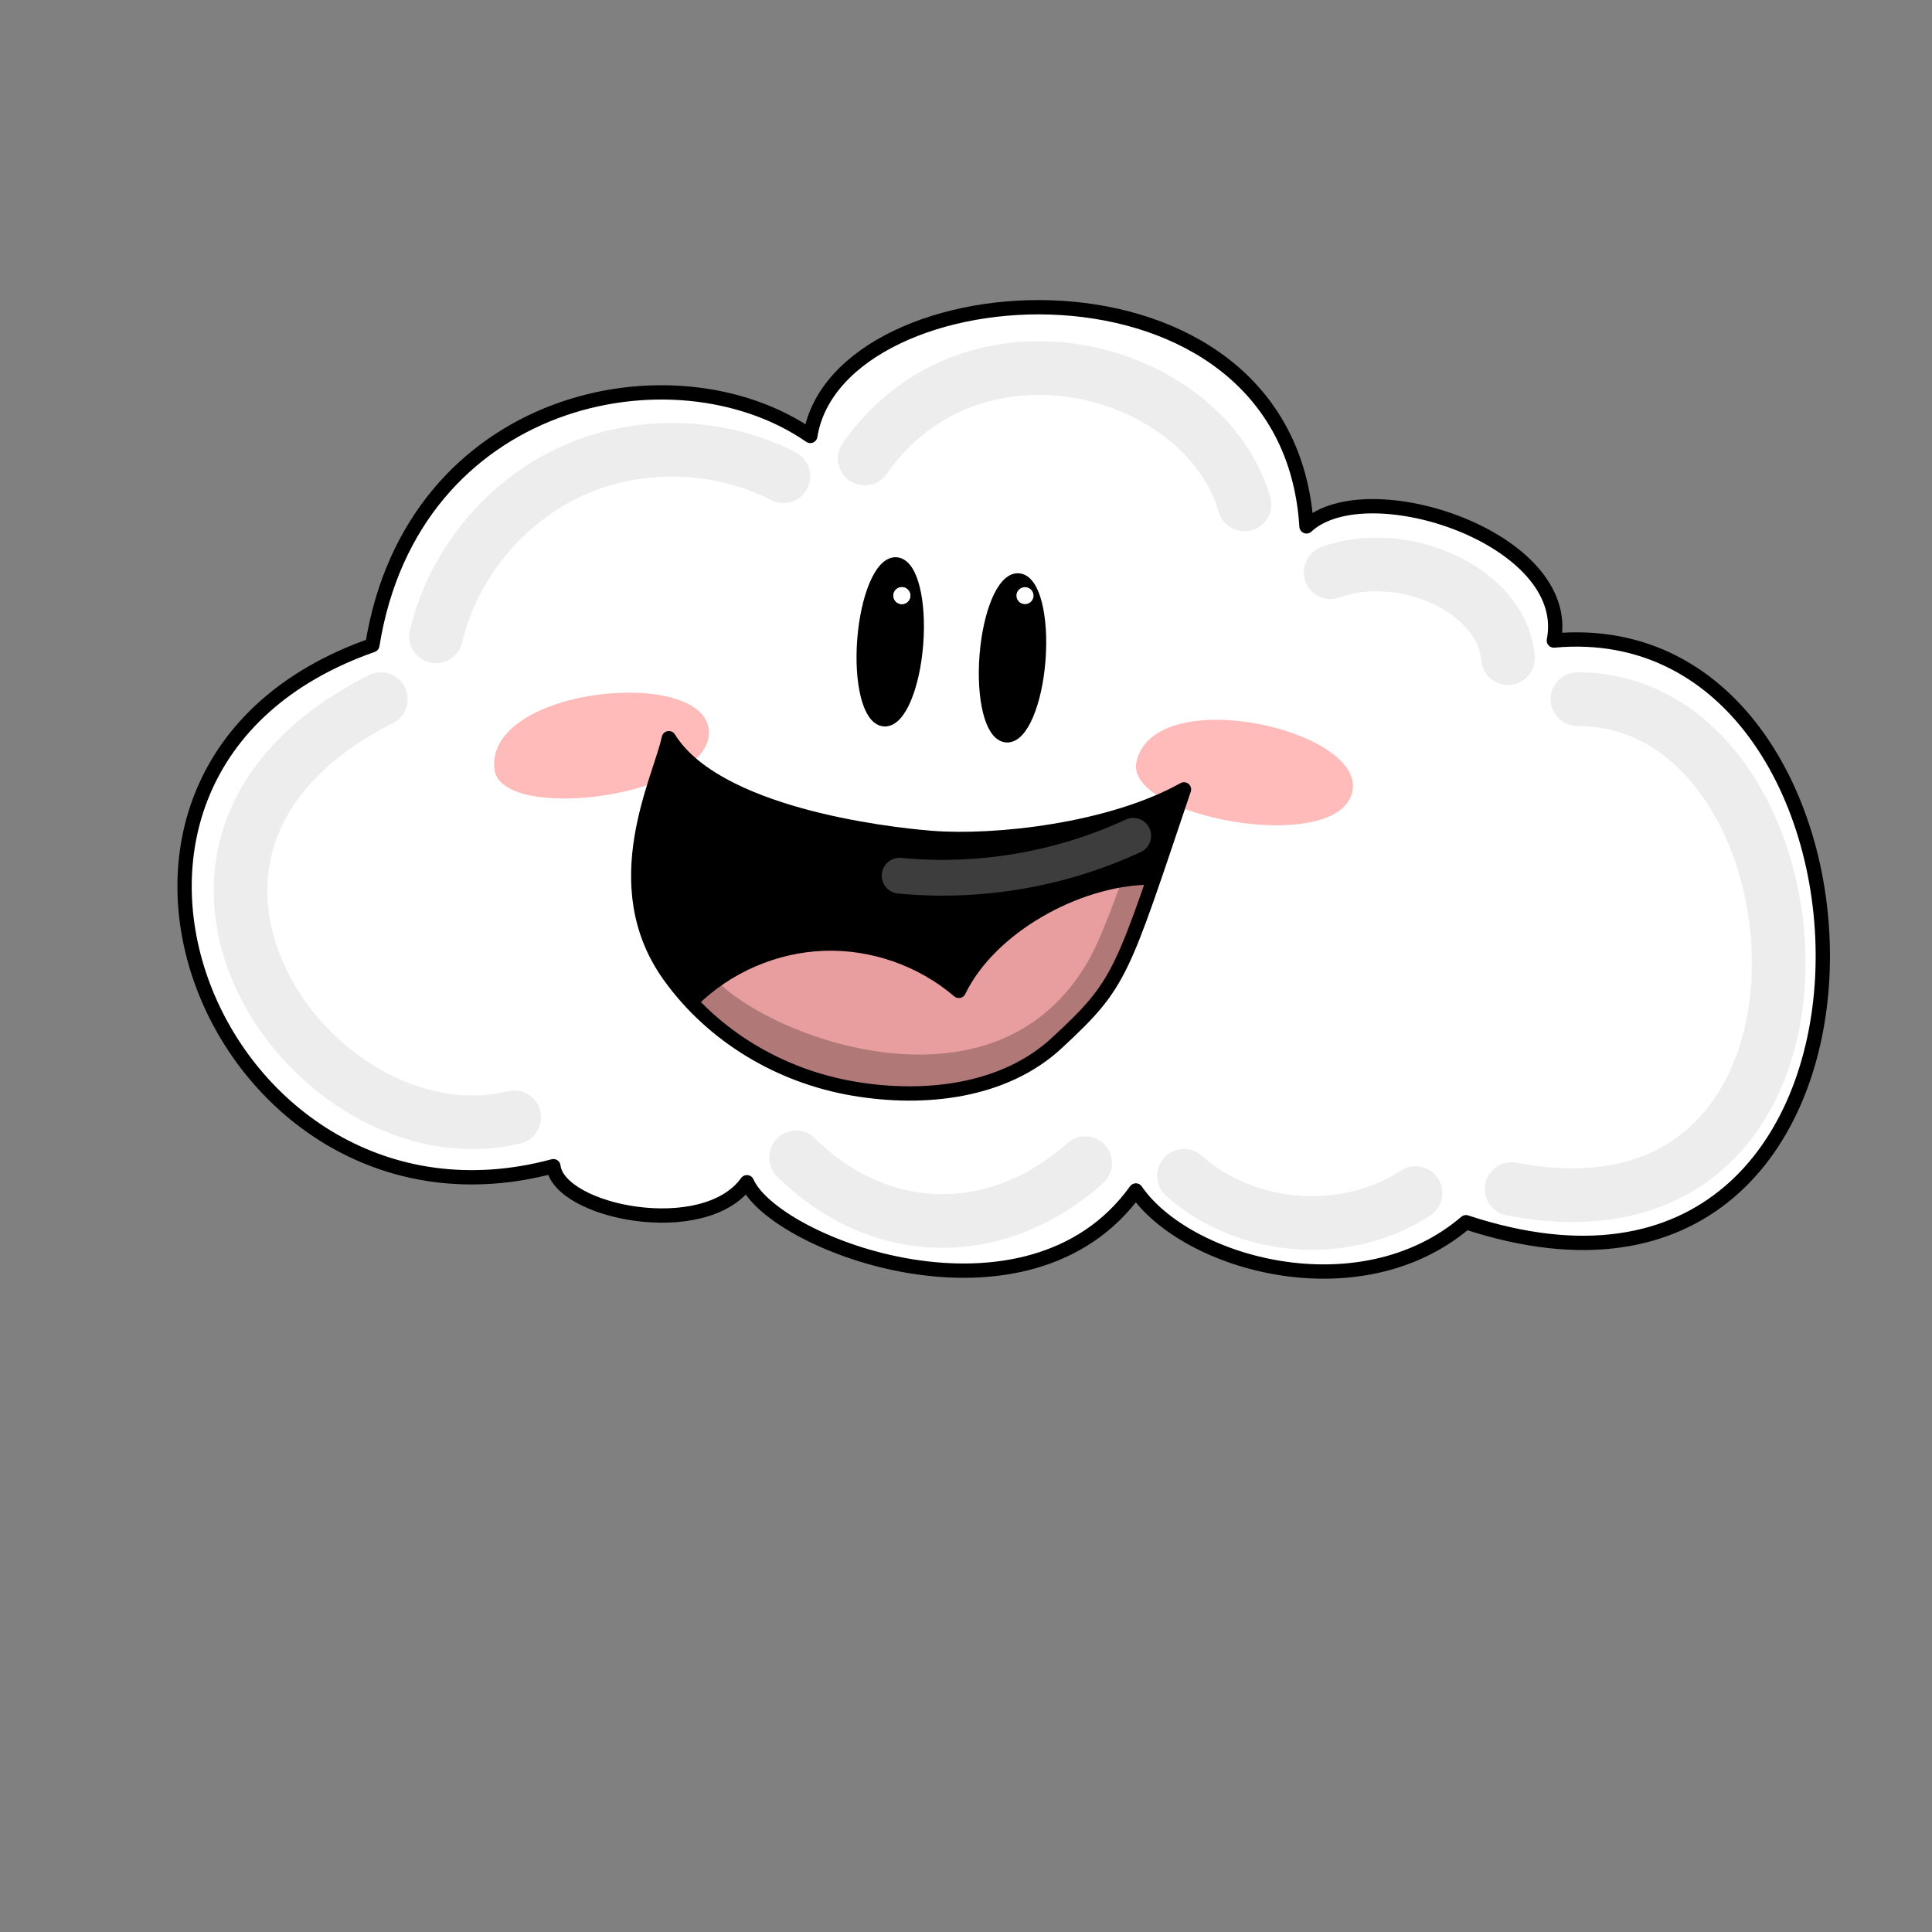 <?xml version="1.0" encoding="utf-8"?>
<!-- Generator: Adobe Adobe Illustrator 24.2.0, SVG Export Plug-In . SVG Version: 6.00 Build 0)  -->
<svg version="1.1" xmlns="http://www.w3.org/2000/svg" xmlns:xlink="http://www.w3.org/1999/xlink" x="0px" y="0px" width="1080px"
	 height="1080px" viewBox="0 0 1080 1080" style="enable-background:new 0 0 1080 1080;" xml:space="preserve">
<rect x="0" y="0" width="1080" height="1080" fill="#808080" stroke="none"/>
<style type="text/css">
	.st0{fill:#FFFFFF;stroke:#000000;stroke-width:8;stroke-linecap:round;stroke-linejoin:round;stroke-miterlimit:10;}
	.st1{fill:#FFBABA;}
	.st2{opacity:0.071;}
	.st3{opacity:0.071;fill:none;stroke:#000000;stroke-width:30;stroke-linecap:round;stroke-linejoin:round;stroke-miterlimit:10;}
	.st4{fill:#E89E9E;}
	.st5{stroke:#000000;stroke-width:8;stroke-linecap:round;stroke-linejoin:round;stroke-miterlimit:10;}
	.st6{fill:none;stroke:#000000;stroke-width:8;stroke-linecap:round;stroke-linejoin:round;stroke-miterlimit:10;}
	.st7{opacity:0.239;fill:none;stroke:#FFFFFF;stroke-width:20;stroke-linecap:round;stroke-linejoin:round;stroke-miterlimit:10;}
	.st8{opacity:0.239;fill:none;stroke:#000000;stroke-width:20;stroke-linecap:round;stroke-linejoin:round;stroke-miterlimit:10;}
	.st9{fill:none;stroke:#000000;stroke-width:20;stroke-linecap:round;stroke-linejoin:round;stroke-miterlimit:10;}
	.st10{fill:#FFFFFF;}
</style>
<g id="Ebene_2">
	<path class="st0" d="M208.15,360.65C9.17,430.43,121.46,702.4,309.35,651.91c3.05,25.7,84.24,42.25,108.18,8.96
		c15.44,35.11,156.97,88.69,217.42,4.61c28.19,41.06,124.93,68.59,184.54,17.75c262.78,86.73,252-343.83,49.12-325.17
		c11.32-57-104.56-95.15-138.26-63.81c-10.22-162.94-262.1-145.81-277.39-50.56C376.69,190.95,230.53,221.24,208.15,360.65z"/>
</g>
<g id="Ebene_4">
	<path class="st1" d="M276.32,429.69c3.02,31.3,122.2,15.34,119.93-21.17C394.01,372.47,271.89,383.86,276.32,429.69z"/>
	<path class="st1" d="M635.28,425.84c-6.9,30.67,111.29,52.73,120.54,17.34C764.96,408.23,645.39,380.92,635.28,425.84z"/>
</g>
<g id="Ebene_9">
	<path class="st3" d="M437.93,266.21c-36.49-18.77-81.64-19.74-118.9-2.56s-65.85,52.13-75.29,92.07"/>
	<path class="st3" d="M212.88,390.84c-163.69,82.59-37.61,260.82,74.6,233.74"/>
	<path class="st3" d="M483.36,256.3c60.86-86.68,190.02-51.1,212.3,25.67"/>
	<path class="st3" d="M743.85,319.9c39.27-14.61,95.69,8.91,99.15,48.01"/>
	<path class="st3" d="M445.02,646.99c44.66,44.66,110.34,48.92,161.6,3.21"/>
	<path class="st3" d="M661.84,657.29c34.68,31.02,90.56,35.18,129.45,9.64"/>
	<path class="st3" d="M881.81,390.84c144.41,0,167.78,313.34-36.81,273.83"/>
</g>
<g id="Ebene_16">
	<path d="M374.51,417.2c38.92,31.52,88.43,48.85,138.41,52.1c49.98,3.25,100.36-7.13,146.53-26.53
		c-7.22,27.18-14.51,54.54-26.54,79.96c-12.03,25.42-29.21,49.07-52.7,64.53c-28.51,18.76-64.41,24.04-98.29,19.94
		c-28.55-3.45-56.67-13.46-79.26-31.25c-22.59-17.79-39.29-43.72-43.31-72.19C355.25,474.74,364.13,445.61,374.51,417.2z"/>
</g>
<g id="Ebene_15">
	<path class="st4" d="M389.87,557.46c19.75-17.69,45.83-28.16,72.32-29.05c26.5-0.88,53.22,7.83,74.1,24.16
		c21.21-36.97,62.95-61.22,105.57-61.34c-2.66,30.84-16.6,60.59-38.6,82.36s-51.88,35.42-82.75,37.77
		c-17.42,1.33-34.96-0.82-52.02-4.59c-15.83-3.5-31.49-8.45-45.51-16.57C408.95,582.08,396.58,570.59,389.87,557.46z"/>
</g>
<g id="Ebene_13">
	
		<ellipse transform="matrix(0.077 -0.997 0.997 0.077 101.435 827.522)" class="st5" cx="497.86" cy="358.95" rx="43.42" ry="14.5"/>
	
		<ellipse transform="matrix(0.077 -0.997 0.997 0.077 155.595 903.966)" class="st5" cx="566.24" cy="367.91" rx="43.42" ry="14.5"/>
	<path class="st6" d="M373.88,412.65c26.22,42.31,119.66,53.59,146.77,55.75c35.39,2.81,100.01-4.12,141.2-27.13
		c-35.2,104.45-35.01,108.27-70.99,141.68c-29.51,27.41-74.04,32.35-113.74,25.6c-40.99-6.97-78.66-29.29-102.87-63.09
		C337.72,494.49,369.06,435.78,373.88,412.65z"/>
	<path class="st6" d="M386.82,559.39c19.41-19.25,46.2-30.87,73.51-31.87c27.32-1.01,54.89,8.61,75.66,26.38
		c17.34-35.81,65.68-62.44,105.46-63.32"/>
</g>
<g id="Ebene_17">
	<path class="st7" d="M502.91,489.52c44.46,4.29,90.03-3.49,130.55-22.29"/>
	<path class="st8" d="M393.09,554.68c32.57,35.06,166.72,85.92,223.75-12.23c9.31-16.02,21.17-51.54,21.27-51.15"/>
</g>
<g id="Ebene_18">
	<circle class="st10" cx="504.14" cy="332.96" r="4.75"/>
	<circle class="st10" cx="504.14" cy="332.96" r="4.75"/>
	<ellipse class="st10" cx="572.97" cy="332.96" rx="4.78" ry="4.75"/>
</g>
</svg>
